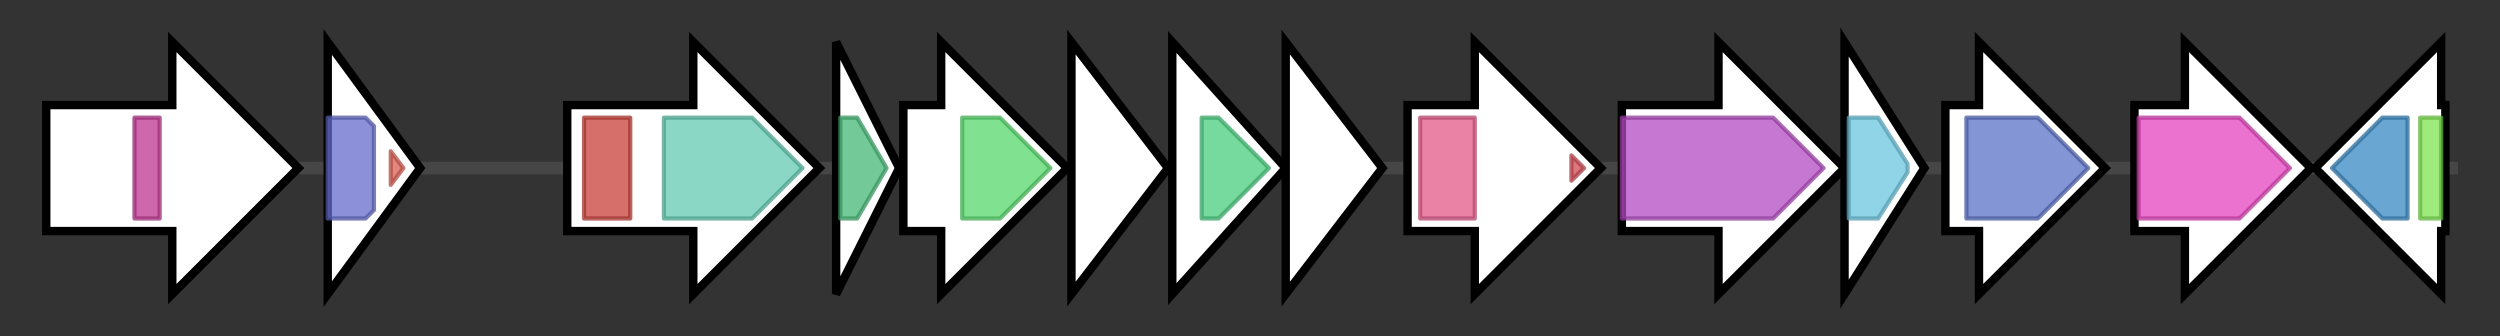 <svg version="1.1" baseProfile="full" xmlns="http://www.w3.org/2000/svg" width="595.0" height="80">
	<rect width="100%" height="100%" fill="#333333" stroke="none"/>
	<g>
		<line x1="10" y1="40.0" x2="585.0" y2="40.0" style="stroke:rgb(70,70,70); stroke-width:3 "/>
		<g>
			<title>thdK
putative histidine kinase</title>
			<polygon class="thdK
putative histidine kinase" points="11,25 41,25 41,10 71,40 41,70 41,55 11,55" fill="rgb(255,255,255)" fill-opacity="1.0" stroke="rgb(0,0,0)" stroke-width="2"  />
			<g>
				<title>HisKA_3 (PF07730)
"Histidine kinase"</title>
				<rect class="PF07730" x="32" y="28" stroke-linejoin="round" width="6" height="24" fill="rgb(190,53,146)" stroke="rgb(152,42,116)" stroke-width="1" opacity="0.75" />
			</g>
		</g>
		<g>
			<title>thdL
putative response regulator</title>
			<polygon class="thdL
putative response regulator" points="78,10 100,40 78,70" fill="rgb(255,255,255)" fill-opacity="1.0" stroke="rgb(0,0,0)" stroke-width="2"  />
			<g>
				<title>Response_reg (PF00072)
"Response regulator receiver domain"</title>
				<polygon class="PF00072" points="78,28 87,28 89,30 89,50 87,52 78,52" stroke-linejoin="round" width="11" height="24" fill="rgb(100,107,203)" stroke="rgb(80,85,162)" stroke-width="1" opacity="0.75" />
			</g>
			<g>
				<title>GerE (PF00196)
"Bacterial regulatory proteins, luxR family"</title>
				<polygon class="PF00196" points="93,36 96,40 93,44" stroke-linejoin="round" width="5" height="24" fill="rgb(219,94,82)" stroke="rgb(175,75,65)" stroke-width="1" opacity="0.75" />
			</g>
		</g>
		<g>
			<title>thdD
amido transferase</title>
			<polygon class="thdD
amido transferase" points="135,25 165,25 165,10 195,40 165,70 165,55 135,55" fill="rgb(255,255,255)" fill-opacity="1.0" stroke="rgb(0,0,0)" stroke-width="2"  />
			<g>
				<title>GATase_7 (PF13537)
"Glutamine amidotransferase domain"</title>
				<rect class="PF13537" x="139" y="28" stroke-linejoin="round" width="11" height="24" fill="rgb(200,63,57)" stroke="rgb(160,50,45)" stroke-width="1" opacity="0.75" />
			</g>
			<g>
				<title>Asn_synthase (PF00733)
"Asparagine synthase"</title>
				<polygon class="PF00733" points="158,28 179,28 191,40 179,52 158,52" stroke-linejoin="round" width="36" height="24" fill="rgb(97,201,176)" stroke="rgb(77,160,140)" stroke-width="1" opacity="0.75" />
			</g>
		</g>
		<g>
			<title>thdB
putative DNA binding protein</title>
			<polygon class="thdB
putative DNA binding protein" points="199,10 214,40 199,70" fill="rgb(255,255,255)" fill-opacity="1.0" stroke="rgb(0,0,0)" stroke-width="2"  />
			<g>
				<title>DUF296 (PF03479)
"Plants and Prokaryotes Conserved (PCC) domain"</title>
				<polygon class="PF03479" points="200,28 204,28 211,40 204,52 200,52" stroke-linejoin="round" width="12" height="24" fill="rgb(69,184,118)" stroke="rgb(55,147,94)" stroke-width="1" opacity="0.75" />
			</g>
		</g>
		<g>
			<title>thdC
putative cytochrome P450</title>
			<polygon class="thdC
putative cytochrome P450" points="215,25 224,25 224,10 254,40 224,70 224,55 215,55" fill="rgb(255,255,255)" fill-opacity="1.0" stroke="rgb(0,0,0)" stroke-width="2"  />
			<g>
				<title>p450 (PF00067)
"Cytochrome P450"</title>
				<polygon class="PF00067" points="229,28 238,28 250,40 238,52 229,52" stroke-linejoin="round" width="23" height="24" fill="rgb(85,216,107)" stroke="rgb(68,172,85)" stroke-width="1" opacity="0.75" />
			</g>
		</g>
		<g>
			<title>thdM
hypothetical protein</title>
			<polygon class="thdM
hypothetical protein" points="255,10 278,40 255,70" fill="rgb(255,255,255)" fill-opacity="1.0" stroke="rgb(0,0,0)" stroke-width="2"  />
		</g>
		<g>
			<title>thdE
putative dehydrogenase/reductase</title>
			<polygon class="thdE
putative dehydrogenase/reductase" points="279,10 306,40 279,70" fill="rgb(255,255,255)" fill-opacity="1.0" stroke="rgb(0,0,0)" stroke-width="2"  />
			<g>
				<title>adh_short_C2 (PF13561)
"Enoyl-(Acyl carrier protein) reductase"</title>
				<polygon class="PF13561" points="286,28 290,28 302,40 290,52 286,52" stroke-linejoin="round" width="20" height="24" fill="rgb(73,205,127)" stroke="rgb(58,164,101)" stroke-width="1" opacity="0.75" />
			</g>
		</g>
		<g>
			<title>thdY
hypothetical protein</title>
			<polygon class="thdY
hypothetical protein" points="306,10 329,40 306,70" fill="rgb(255,255,255)" fill-opacity="1.0" stroke="rgb(0,0,0)" stroke-width="2"  />
		</g>
		<g>
			<title>thdO
putative FAD-dependent oxidase</title>
			<polygon class="thdO
putative FAD-dependent oxidase" points="335,25 351,25 351,10 381,40 351,70 351,55 335,55" fill="rgb(255,255,255)" fill-opacity="1.0" stroke="rgb(0,0,0)" stroke-width="2"  />
			<g>
				<title>FAD_binding_4 (PF01565)
"FAD binding domain"</title>
				<rect class="PF01565" x="338" y="28" stroke-linejoin="round" width="13" height="24" fill="rgb(226,88,136)" stroke="rgb(180,70,108)" stroke-width="1" opacity="0.75" />
			</g>
			<g>
				<title>BBE (PF08031)
"Berberine and berberine like"</title>
				<polygon class="PF08031" points="374,37 377,40 374,43" stroke-linejoin="round" width="4" height="24" fill="rgb(210,73,83)" stroke="rgb(168,58,66)" stroke-width="1" opacity="0.75" />
			</g>
		</g>
		<g>
			<title>thdH
tryptophan 6-halogenase</title>
			<polygon class="thdH
tryptophan 6-halogenase" points="386,25 409,25 409,10 439,40 409,70 409,55 386,55" fill="rgb(255,255,255)" fill-opacity="1.0" stroke="rgb(0,0,0)" stroke-width="2"  />
			<g>
				<title>Trp_halogenase (PF04820)
"Tryptophan halogenase"</title>
				<polygon class="PF04820" points="386,28 422,28 434,40 434,40 422,52 386,52" stroke-linejoin="round" width="48" height="24" fill="rgb(179,74,194)" stroke="rgb(143,59,155)" stroke-width="1" opacity="0.75" />
			</g>
		</g>
		<g>
			<title>thdF
flavin reductase</title>
			<polygon class="thdF
flavin reductase" points="439,10 458,40 439,70" fill="rgb(255,255,255)" fill-opacity="1.0" stroke="rgb(0,0,0)" stroke-width="2"  />
			<g>
				<title>Flavin_Reduct (PF01613)
"Flavin reductase like domain"</title>
				<polygon class="PF01613" points="440,28 447,28 454,39 454,41 447,52 440,52" stroke-linejoin="round" width="14" height="24" fill="rgb(107,197,222)" stroke="rgb(85,157,177)" stroke-width="1" opacity="0.75" />
			</g>
		</g>
		<g>
			<title>thdN
aminotransferase</title>
			<polygon class="thdN
aminotransferase" points="463,25 471,25 471,10 501,40 471,70 471,55 463,55" fill="rgb(255,255,255)" fill-opacity="1.0" stroke="rgb(0,0,0)" stroke-width="2"  />
			<g>
				<title>Aminotran_1_2 (PF00155)
"Aminotransferase class I and II"</title>
				<polygon class="PF00155" points="468,28 485,28 497,40 485,52 468,52" stroke-linejoin="round" width="32" height="24" fill="rgb(89,113,198)" stroke="rgb(71,90,158)" stroke-width="1" opacity="0.75" />
			</g>
		</g>
		<g>
			<title>thdA
putative Na+/H+ antiporter</title>
			<polygon class="thdA
putative Na+/H+ antiporter" points="508,25 520,25 520,10 550,40 520,70 520,55 508,55" fill="rgb(255,255,255)" fill-opacity="1.0" stroke="rgb(0,0,0)" stroke-width="2"  />
			<g>
				<title>Na_H_Exchanger (PF00999)
"Sodium/hydrogen exchanger family"</title>
				<polygon class="PF00999" points="509,28 533,28 545,40 533,52 509,52" stroke-linejoin="round" width="38" height="24" fill="rgb(229,67,191)" stroke="rgb(183,53,152)" stroke-width="1" opacity="0.75" />
			</g>
		</g>
		<g>
			<title>thdR
putative LysR family transcriptional regulator</title>
			<polygon class="thdR
putative LysR family transcriptional regulator" points="582,25 581,25 581,10 551,40 581,70 581,55 582,55" fill="rgb(255,255,255)" fill-opacity="1.0" stroke="rgb(0,0,0)" stroke-width="2"  />
			<g>
				<title>LysR_substrate (PF03466)
"LysR substrate binding domain"</title>
				<polygon class="PF03466" points="555,40 567,28 573,28 573,52 567,52" stroke-linejoin="round" width="20" height="24" fill="rgb(55,136,195)" stroke="rgb(44,108,156)" stroke-width="1" opacity="0.75" />
			</g>
			<g>
				<title>HTH_1 (PF00126)
"Bacterial regulatory helix-turn-helix protein, lysR family"</title>
				<rect class="PF00126" x="576" y="28" stroke-linejoin="round" width="5" height="24" fill="rgb(125,227,79)" stroke="rgb(99,181,63)" stroke-width="1" opacity="0.75" />
			</g>
		</g>
	</g>
</svg>
